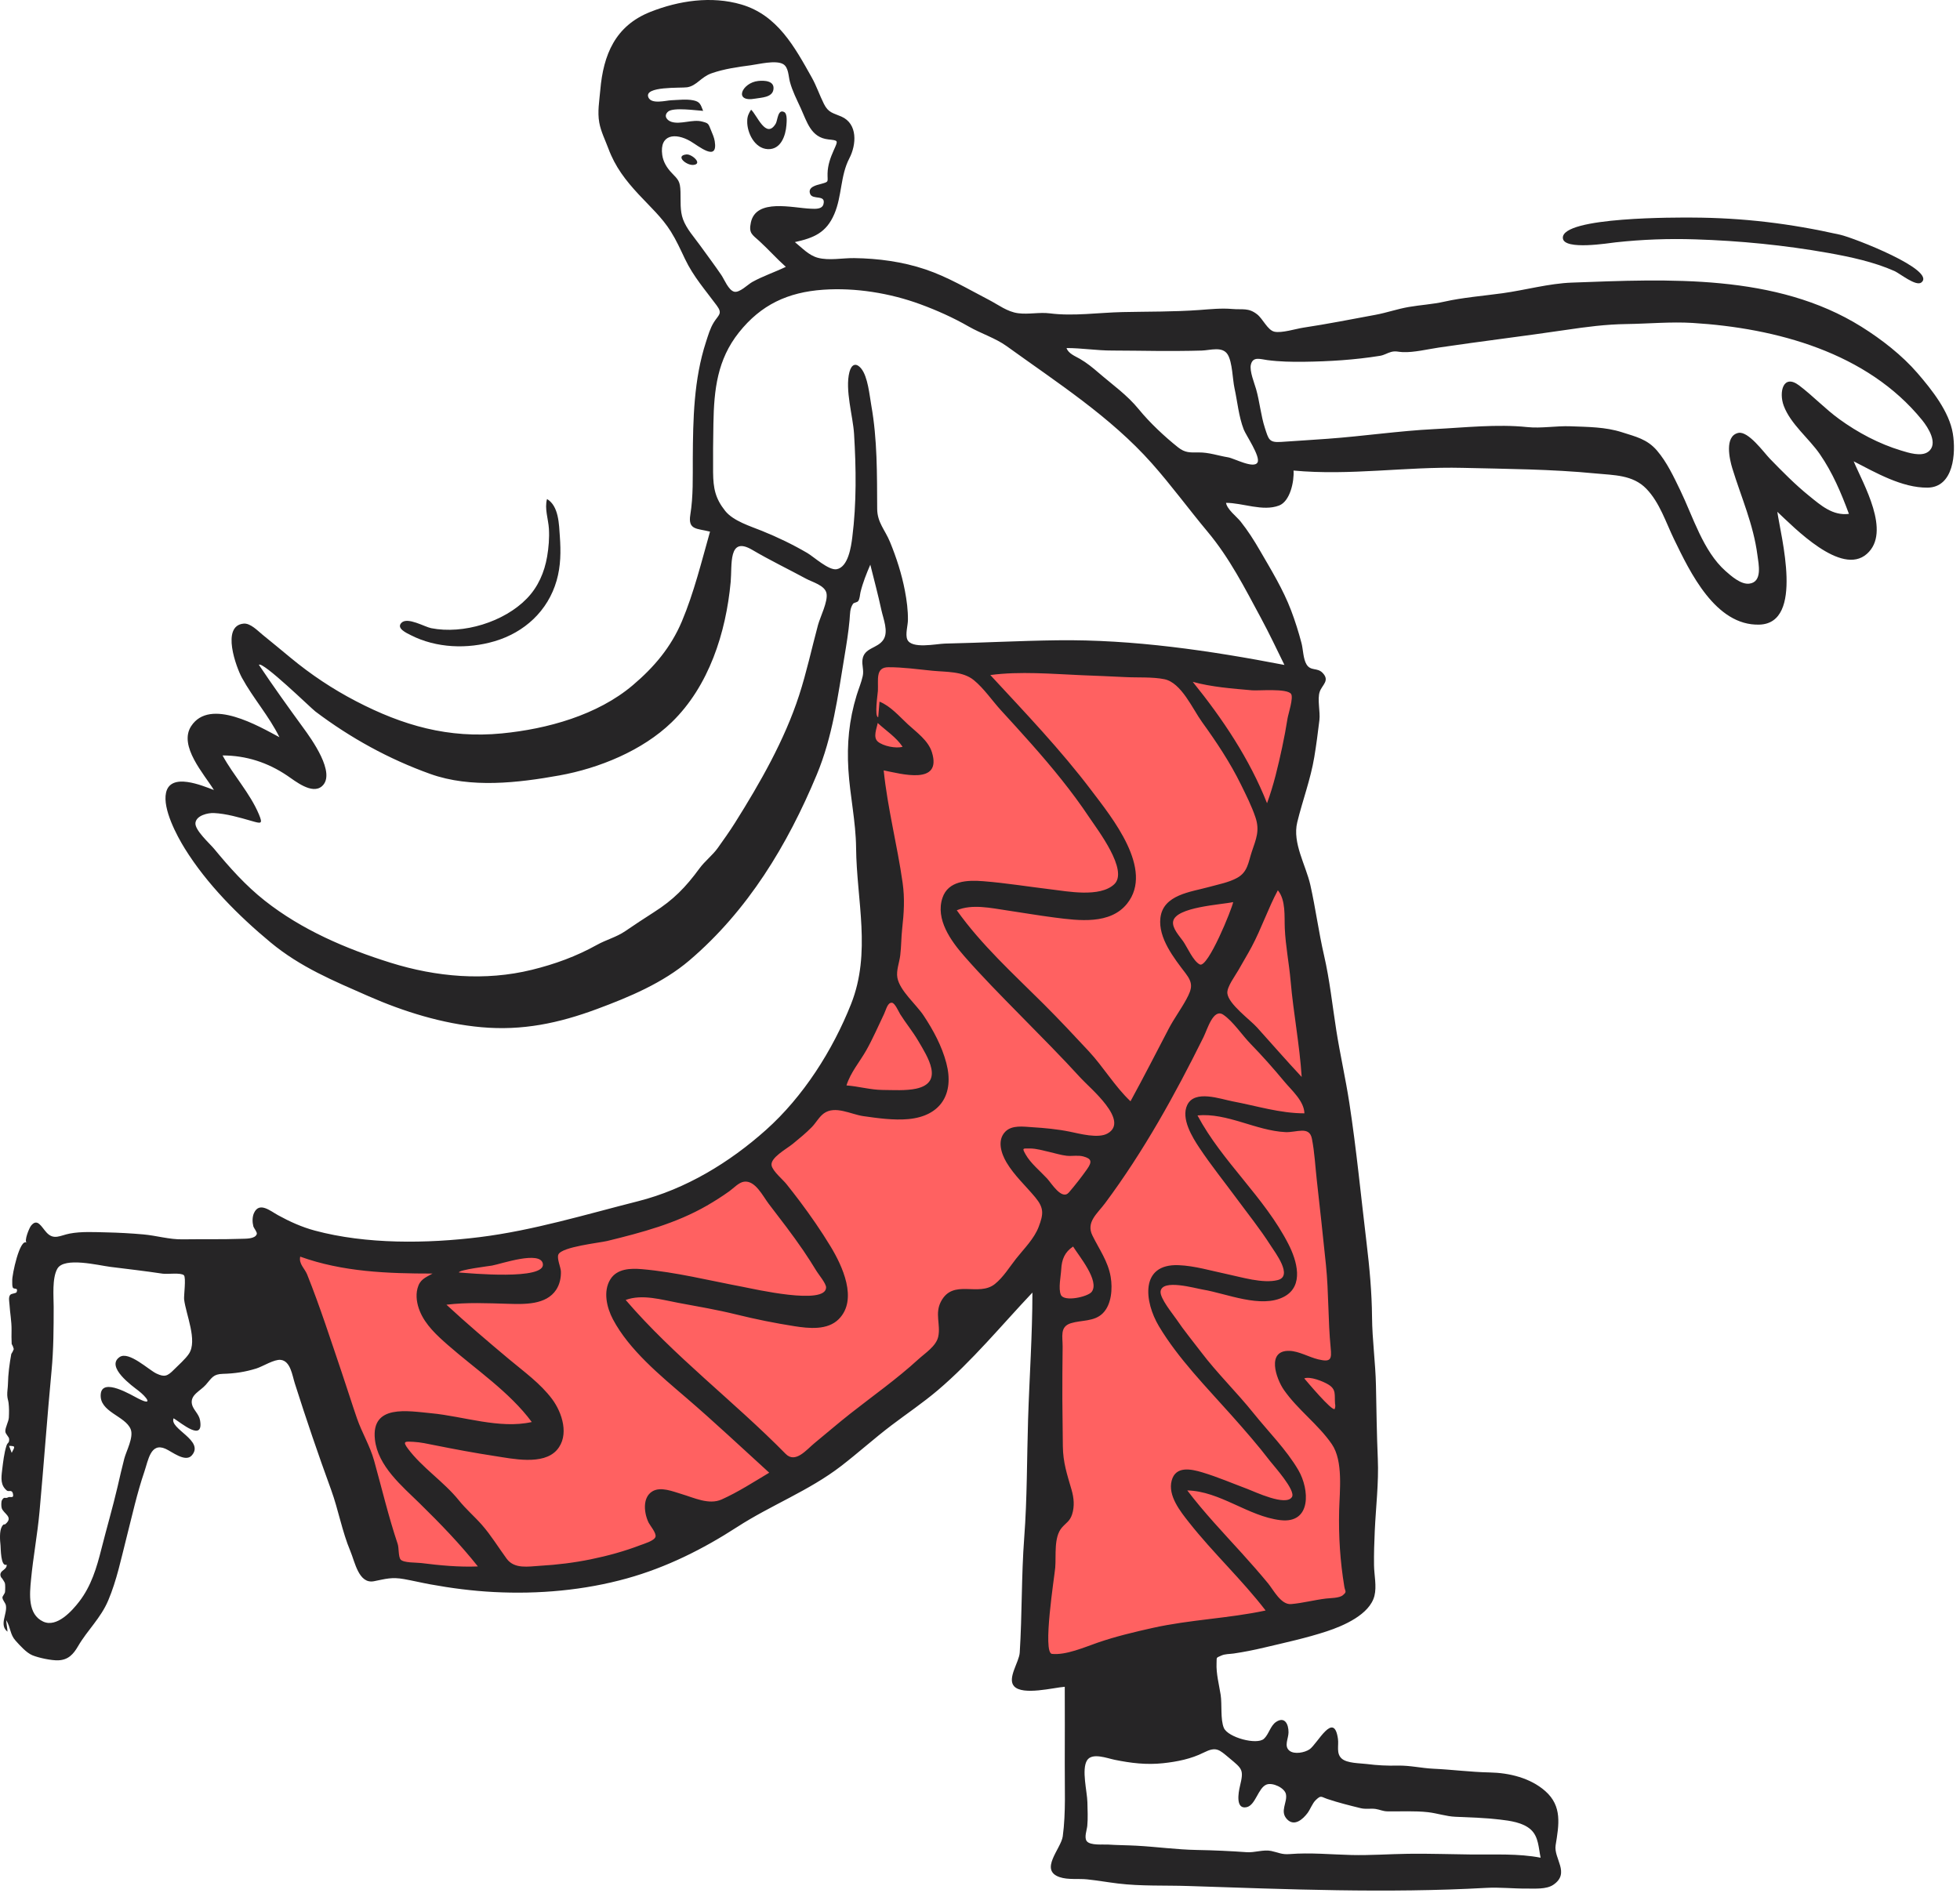 <svg width="295" height="285" viewBox="0 0 295 285" fill="none" xmlns="http://www.w3.org/2000/svg">
<path fill-rule="evenodd" clip-rule="evenodd" d="M202.752 240.443C188.71 243.512 174.667 246.581 160.624 249.65C158.647 250.082 156.67 250.514 154.694 250.946C155.282 232.826 155.87 214.706 156.458 196.586C156.543 193.969 156.628 191.352 156.713 188.735C153.459 191.583 150.044 194.313 146.93 197.313C142.945 201.152 139.113 205.126 135.011 208.851C127.954 215.259 120.541 221.474 112.37 226.421C103.491 231.797 93.249 235.255 82.939 236.45C79.142 236.89 75.704 236.782 71.942 236.39C68.668 236.049 65.395 235.708 62.121 235.367C60.803 235.23 59.484 235.092 58.165 234.955C57.846 234.922 56.81 234.997 56.556 234.782C56.094 234.393 55.853 232.627 55.672 232.065C54.914 229.73 54.161 227.393 53.413 225.054C51.38 218.698 49.376 212.333 47.44 205.946C45.783 200.479 44.039 194.988 42.802 189.407C42.657 188.752 42.339 187.896 42.393 187.219C42.471 186.231 42.002 186.439 43.305 186.425C46.368 186.391 49.607 187.135 52.672 187.353C55.829 187.577 58.993 187.71 62.158 187.742C78.917 187.913 98.207 186.096 111.784 175.245C116.336 171.607 120.908 167.402 124.436 162.724C129.41 156.129 132.121 147.348 132.781 139.21C133.524 130.066 131.982 120.635 129.736 111.783C129.281 109.992 129.384 109.322 129.774 107.447C130.099 105.891 130.422 104.335 130.747 102.779C130.837 102.347 130.934 100.532 131.291 100.265C131.916 99.8 134.93 100.311 135.662 100.32L144.743 100.434C150.591 100.507 156.439 100.58 162.287 100.653C165.324 100.691 168.358 101.166 171.376 101.48C177.846 102.152 184.315 102.825 190.785 103.497C192.081 103.632 193.378 103.767 194.675 103.901C193.844 111.264 193.013 118.627 192.182 125.99C191.562 131.481 193.723 136.924 194.875 142.291C197.469 154.382 199.996 166.65 200.958 178.998C201.864 190.624 201.854 202.375 202.149 214.029C202.372 222.833 202.575 231.638 202.752 240.443Z" fill="#FF6161"/>
<path fill-rule="evenodd" clip-rule="evenodd" d="M112.466 18.223C112.466 17.547 112.668 17.074 113.047 16.514C113.924 17.275 115.296 21.05 116.756 18.613C117.047 18.128 117.06 16.323 118.056 16.886C118.525 17.151 118.396 18.425 118.363 18.857C118.245 20.394 117.547 22.539 115.564 22.451C113.54 22.362 112.412 19.905 112.466 18.223Z" fill="#262526"/>
<path fill-rule="evenodd" clip-rule="evenodd" d="M113.689 14.845C110.323 15.466 111.666 12.438 114.132 12.187C115.046 12.094 116.622 12.143 116.406 13.492C116.214 14.686 114.579 14.681 113.689 14.845Z" fill="#262526"/>
<path fill-rule="evenodd" clip-rule="evenodd" d="M104.361 24.825C103.302 24.926 101.555 23.431 103.315 23.249C104.128 23.166 105.835 24.685 104.361 24.825Z" fill="#262526"/>
<path fill-rule="evenodd" clip-rule="evenodd" d="M289.173 42.531C288.362 43.152 285.932 41.155 285.137 40.802C282.043 39.428 278.487 38.668 275.163 38.075C268.581 36.903 261.835 36.242 255.153 36.032C251.077 35.903 247.218 36.046 243.187 36.48C242.183 36.588 235.393 37.721 235.227 35.86C234.935 32.592 252.897 32.747 254.607 32.752C262.384 32.779 269.407 33.642 276.961 35.336C279.004 35.795 291.57 40.696 289.173 42.531Z" fill="#262526"/>
<path fill-rule="evenodd" clip-rule="evenodd" d="M74.442 96.531C70.351 97.741 65.685 97.576 61.848 95.627C61.189 95.292 59.586 94.581 60.435 93.745C61.348 92.845 63.906 94.371 64.902 94.566C69.736 95.515 75.864 93.635 79.288 90.11C80.988 88.362 81.947 86.151 82.351 83.77C82.582 82.412 82.7 80.976 82.617 79.6C82.53 78.141 81.933 76.574 82.332 75.122C84.115 76.179 84.136 78.963 84.263 80.761C84.424 83.028 84.409 85.207 83.773 87.416C82.463 91.963 78.945 95.199 74.442 96.531Z" fill="#262526"/>
<path fill-rule="evenodd" clip-rule="evenodd" d="M1.364 217.656C1.494 218.003 1.617 218.328 1.76 218.71C2.311 217.697 2.311 217.697 1.364 217.656ZM6.505 244.114C8.551 245.059 10.83 242.519 11.919 241.105C13.735 238.747 14.542 236.03 15.258 233.191C16.05 230.05 16.964 226.945 17.7 223.79C18.027 222.383 18.34 220.972 18.708 219.574C19.013 218.418 20.148 216.358 19.67 215.157C18.862 213.127 14.895 212.568 15.165 209.845C15.414 207.343 19.779 210.015 20.828 210.546C23.222 211.759 21.977 210.228 20.82 209.341C19.944 208.669 15.866 205.758 18.001 204.29C19.386 203.337 22.399 206.239 23.547 206.773C24.752 207.335 25.191 207.187 26.168 206.198C26.864 205.494 27.897 204.604 28.435 203.797C29.762 201.801 27.984 197.889 27.71 195.603C27.65 195.094 28.033 192.305 27.677 191.975C27.21 191.541 25.209 191.846 24.473 191.736C21.836 191.339 19.234 191.041 16.593 190.711C14.848 190.493 9.659 189.179 8.632 190.988C7.816 192.423 8.078 195.177 8.077 196.712C8.076 199.941 8.066 203.102 7.76 206.341C7.093 213.417 6.592 220.488 5.949 227.564C5.636 230.998 4.99 234.393 4.666 237.827C4.465 239.955 4.147 243.024 6.505 244.114ZM46.23 191.862C48.167 196.706 49.77 201.697 51.445 206.635C52.22 208.918 52.935 211.223 53.721 213.502C54.474 215.685 55.686 217.651 56.307 219.883C57.48 224.099 58.467 228.286 59.856 232.43C60.056 233.027 59.939 234.348 60.298 234.77C60.739 235.288 62.692 235.211 63.384 235.298C66.213 235.654 69.071 235.928 71.925 235.809C69.254 232.441 66.258 229.35 63.187 226.338C60.498 223.701 56.866 220.707 56.428 216.688C55.846 211.349 61.417 212.422 64.883 212.746C69.718 213.197 75.199 215.157 80.038 214.071C76.684 209.535 71.6 206.153 67.39 202.461C65.748 201.021 64.02 199.438 63.181 197.367C62.754 196.311 62.542 195.093 62.832 193.972C63.184 192.611 63.965 192.363 65.098 191.72C58.38 191.72 51.587 191.48 45.187 189.173C44.933 190.246 45.87 190.962 46.23 191.862ZM76.263 234.651C77.437 236.246 79.55 235.812 81.29 235.711C83.844 235.563 86.391 235.253 88.898 234.741C91.429 234.224 93.968 233.532 96.383 232.605C96.89 232.41 98.471 231.964 98.657 231.353C98.826 230.8 97.851 229.665 97.638 229.243C96.961 227.894 96.625 225.49 98.155 224.528C99.418 223.733 101.283 224.529 102.557 224.905C104.444 225.461 106.695 226.584 108.611 225.73C111.056 224.639 113.477 223.072 115.776 221.699C111.623 217.926 107.545 214.078 103.287 210.422C99.386 207.072 94.688 203.216 92.25 198.602C91.332 196.864 90.737 194.401 91.863 192.591C92.873 190.967 94.908 190.911 96.624 191.059C101.722 191.501 106.744 192.767 111.759 193.712C113.447 194.03 124.307 196.549 124.336 193.809C124.342 193.217 123.218 191.871 122.93 191.401C122.278 190.335 121.611 189.281 120.906 188.249C119.263 185.843 117.478 183.541 115.707 181.23C114.813 180.064 113.672 177.635 111.961 177.894C111.181 178.012 110.4 178.88 109.77 179.329C108.686 180.104 107.561 180.82 106.407 181.486C101.742 184.177 96.59 185.544 91.399 186.813C90.222 187.1 84.6 187.68 84.048 188.84C83.772 189.42 84.407 190.79 84.424 191.417C84.448 192.362 84.24 193.342 83.722 194.142C82.215 196.463 78.922 196.341 76.497 196.273C73.416 196.185 70.261 196.033 67.194 196.409C70.245 199.233 73.411 201.927 76.596 204.596C78.84 206.477 81.342 208.259 83.105 210.627C84.615 212.653 85.739 216.103 83.81 218.286C81.746 220.623 77.094 219.588 74.476 219.19C71.424 218.725 68.399 218.157 65.373 217.551C64.348 217.346 63.289 217.109 62.242 217.054C60.989 216.988 60.529 216.917 61.397 218.08C63.554 220.969 66.799 223.046 69.07 225.867C70.139 227.196 71.386 228.254 72.511 229.529C73.912 231.118 75.011 232.949 76.263 234.651ZM118.247 218.863C119.722 220.363 121.386 218.231 122.581 217.254C124.372 215.789 126.121 214.272 127.939 212.839C131.383 210.126 134.968 207.608 138.206 204.64C139.227 203.704 140.904 202.656 141.214 201.223C141.609 199.394 140.659 197.759 141.63 195.92C143.47 192.437 147.274 195.286 149.755 193.282C151.029 192.252 151.927 190.757 152.931 189.482C154.127 187.965 155.653 186.493 156.341 184.665C157.057 182.764 157.151 181.854 155.819 180.247C154.383 178.516 152.641 176.935 151.488 174.987C150.695 173.645 150.047 171.672 151.294 170.374C152.302 169.324 154.046 169.607 155.35 169.687C157.248 169.805 159.137 169.982 161.003 170.359C162.477 170.657 165.294 171.436 166.709 170.626C170.049 168.717 164.045 163.8 162.715 162.342C159.744 159.082 156.628 155.958 153.538 152.811C150.681 149.902 147.796 146.99 145.113 143.917C143.117 141.629 140.776 138.401 141.847 135.171C142.715 132.554 145.637 132.471 147.963 132.653C151.368 132.92 154.757 133.477 158.148 133.882C160.675 134.184 165.539 135.133 167.695 133.124C169.924 131.048 165.166 124.88 163.936 123.033C161.337 119.128 158.342 115.504 155.239 111.994C153.733 110.289 152.197 108.61 150.66 106.932C149.326 105.474 148.103 103.638 146.57 102.386C144.894 101.018 142.39 101.178 140.336 100.972C138.175 100.755 135.877 100.435 133.705 100.443C131.727 100.45 132.216 102.355 132.132 104.006C132.112 104.402 131.579 107.911 132.18 107.967C132.245 107.185 132.311 106.404 132.377 105.622C134.066 106.316 135.319 107.808 136.629 109.021C137.936 110.231 139.711 111.463 140.262 113.242C141.819 118.266 135.607 116.484 133.004 115.974C133.59 121.679 135.049 127.225 135.853 132.892C136.19 135.267 136.053 137.416 135.79 139.778C135.64 141.124 135.658 142.482 135.494 143.828C135.364 144.895 134.867 146.115 135.065 147.187C135.428 149.151 137.907 151.212 139.008 152.873C140.469 155.076 141.759 157.465 142.434 160.037C143.655 164.681 141.576 168.02 136.717 168.467C134.526 168.669 132.101 168.33 129.93 168.02C128.064 167.754 125.681 166.371 123.979 167.622C123.282 168.134 122.802 169.042 122.191 169.668C121.305 170.575 120.309 171.385 119.33 172.189C118.408 172.948 115.885 174.296 116.134 175.458C116.321 176.335 117.842 177.586 118.357 178.235C119.033 179.085 119.703 179.939 120.355 180.808C122.011 183.014 123.59 185.292 125.019 187.653C126.748 190.509 129.175 195.611 126.251 198.571C124.557 200.285 121.745 199.983 119.585 199.646C116.641 199.186 113.717 198.594 110.825 197.881C107.93 197.167 105.011 196.67 102.082 196.126C99.58 195.662 96.67 194.776 94.168 195.693C101.477 204.203 110.409 210.89 118.247 218.863ZM160.886 179.504C161.826 178.405 162.788 177.184 163.62 175.997C164.386 174.902 164.324 174.425 163.032 174.084C162.228 173.872 161.335 174.079 160.515 173.984C159.661 173.884 158.809 173.609 157.972 173.421C157.033 173.21 155.979 172.888 155.01 172.89C153.918 172.893 153.81 172.794 154.359 173.776C155.112 175.122 156.569 176.299 157.607 177.421C158.26 178.127 159.823 180.747 160.886 179.504ZM159.678 194.934C160.172 196.021 163.735 195.224 164.308 194.476C165.561 192.839 162.356 189.03 161.513 187.651C160.242 188.494 159.802 189.608 159.726 191.079C159.674 192.097 159.256 194.008 159.678 194.934ZM158.336 248.977C160.465 249.188 163.254 247.96 165.204 247.285C167.904 246.352 170.712 245.686 173.497 245.064C179.093 243.815 184.877 243.641 190.488 242.443C186.922 237.803 182.61 233.805 178.987 229.215C177.672 227.55 175.74 225.164 176.35 222.881C176.948 220.643 179.26 221.137 180.977 221.653C183.28 222.346 185.506 223.309 187.758 224.148C188.822 224.545 193.578 226.829 194.458 225.348C195.051 224.348 191.675 220.625 191.183 219.981C189.344 217.576 187.348 215.298 185.337 213.037C181.584 208.819 177.325 204.503 174.422 199.635C172.247 195.986 171.518 190.227 177.393 190.457C179.819 190.553 182.29 191.305 184.657 191.799C186.843 192.256 190.074 193.266 192.305 192.702C194.654 192.108 191.953 188.602 191.213 187.445C189.651 185 187.816 182.717 186.095 180.382C184.243 177.871 182.269 175.414 180.538 172.819C179.461 171.204 177.714 168.386 178.693 166.344C179.816 164.001 183.674 165.45 185.563 165.805C189.141 166.479 192.651 167.6 196.327 167.6C196.29 165.755 194.4 164.133 193.312 162.824C191.68 160.859 189.999 158.956 188.214 157.127C186.959 155.841 185.586 153.746 184.118 152.755C182.615 151.741 181.727 154.946 181.136 156.137C176.83 164.826 172.124 173.344 166.318 181.139C165.149 182.708 163.434 183.975 164.414 185.978C165.435 188.062 166.78 189.885 167.172 192.237C167.462 193.973 167.31 196.388 165.973 197.708C164.677 198.987 162.773 198.697 161.172 199.197C159.472 199.728 159.952 201.235 159.937 202.744C159.911 205.383 159.878 208.02 159.894 210.659C159.909 213.004 159.941 215.349 159.969 217.694C159.998 220.173 160.602 221.931 161.279 224.266C161.632 225.482 161.753 226.739 161.363 227.961C161.028 229.011 160.478 229.212 159.832 229.955C158.575 231.401 158.977 234.15 158.823 235.989C158.712 237.307 156.871 248.833 158.336 248.977ZM163.574 277.173C164.11 277.845 166.031 277.63 166.781 277.679C168.205 277.773 169.631 277.773 171.055 277.85C174.094 278.015 177.094 278.438 180.142 278.492C182.647 278.536 185.242 278.657 187.65 278.828C188.836 278.913 190.17 278.399 191.324 278.64C192.461 278.878 192.895 279.21 194.127 279.111C197.194 278.866 200.331 279.175 203.403 279.25C206.246 279.32 209.112 279.105 211.959 279.067C215.161 279.025 218.371 279.142 221.573 279.175C224.999 279.21 228.497 279.006 231.88 279.657C231.567 278.218 231.588 276.522 230.425 275.445C229.234 274.343 227.26 274.092 225.727 273.912C223.495 273.65 221.282 273.59 219.055 273.495C217.664 273.436 216.324 272.965 214.941 272.807C212.958 272.581 210.822 272.712 208.823 272.68C208.138 272.669 207.682 272.415 207.053 272.319C206.315 272.206 205.593 272.395 204.788 272.199C203.118 271.791 201.416 271.364 199.796 270.82C198.807 270.487 198.848 270.206 198.037 270.977C197.529 271.46 197.217 272.375 196.788 272.944C196.08 273.883 194.813 275.007 193.721 273.876C192.564 272.678 193.804 271.335 193.547 270.092C193.348 269.132 191.525 268.289 190.614 268.651C189.354 269.152 188.981 271.755 187.631 272.05C185.934 272.42 186.392 269.852 186.623 268.896C187.224 266.394 187.009 266.312 185.011 264.646C183.488 263.376 183.063 262.88 181.173 263.83C179.269 264.786 177.189 265.202 175.066 265.431C172.56 265.701 170.221 265.419 167.768 264.917C166.613 264.681 164.363 263.795 163.608 265.007C162.758 266.374 163.633 269.721 163.664 271.302C163.687 272.481 163.758 273.694 163.646 274.87C163.588 275.477 163.142 276.629 163.574 277.173ZM194.328 241.477C196.09 241.324 197.817 240.857 199.574 240.644C200.215 240.567 201.59 240.59 202.119 240.137C202.767 239.582 202.463 239.637 202.331 238.831C201.703 234.998 201.462 231.286 201.555 227.392C201.625 224.477 202.193 219.942 200.457 217.407C198.41 214.42 195.3 212.21 193.224 209.213C192.102 207.592 190.535 203.242 194.089 203.358C195.504 203.404 197.014 204.301 198.387 204.633C200.33 205.103 200.449 204.631 200.277 202.87C199.873 198.737 199.993 194.586 199.572 190.451C199.138 186.201 198.673 181.947 198.196 177.701C197.964 175.637 197.858 173.452 197.457 171.42C197.068 169.444 195.149 170.507 193.47 170.427C189.024 170.213 184.702 167.487 180.234 167.914C183.959 174.904 190.312 180.213 193.927 187.296C195.176 189.743 196.339 193.572 193.259 195.207C189.826 197.028 184.586 194.72 181.054 194.134C179.818 193.929 174.908 192.494 174.68 194.406C174.557 195.436 176.556 197.844 177.055 198.588C178.193 200.283 179.504 201.856 180.736 203.484C183.195 206.733 186.121 209.562 188.672 212.743C190.896 215.518 193.626 218.236 195.42 221.314C197.103 224.203 197.427 229.409 192.695 228.84C187.85 228.257 183.636 224.478 178.698 224.367C181.222 227.693 184.103 230.722 186.904 233.811C188.252 235.297 189.575 236.803 190.853 238.351C191.671 239.341 192.794 241.61 194.328 241.477ZM200.939 211.328C200.832 209.945 201.167 209.172 199.911 208.414C199.101 207.925 197.189 207.166 196.302 207.502C196.637 207.891 200.472 212.476 200.881 212.107C200.983 211.858 201.003 211.598 200.939 211.328ZM194.254 147.697C194.024 145.036 193.488 142.404 193.373 139.734C193.295 137.928 193.552 135.525 192.329 134.019C190.85 136.788 189.855 139.783 188.376 142.554C187.744 143.739 187.038 144.884 186.384 146.057C185.937 146.859 184.626 148.58 184.729 149.536C184.905 151.168 188.149 153.507 189.2 154.673C191.438 157.156 193.63 159.683 195.917 162.123C195.608 157.288 194.672 152.521 194.254 147.697ZM194.318 104.459C193.7 103.591 189.391 104.001 188.461 103.919C185.534 103.66 182.353 103.429 179.52 102.643C184.018 108.208 188.06 114.234 190.702 120.916C191.705 118.186 192.364 115.344 192.977 112.504C193.288 111.06 193.556 109.61 193.788 108.151C193.893 107.491 194.718 105.021 194.318 104.459ZM180.584 145.188C181.789 145.789 185.442 136.795 185.604 135.798C183.871 136.194 176.974 136.517 176.569 138.703C176.379 139.725 177.558 140.957 178.074 141.696C178.704 142.6 179.587 144.691 180.584 145.188ZM169.638 136.033C167.087 139.23 162.325 138.584 158.764 138.13C156.352 137.821 153.963 137.407 151.558 137.052C149.185 136.702 146.307 136.055 144.005 137.032C147.737 142.279 152.542 146.618 157.078 151.143C159.403 153.463 161.649 155.86 163.885 158.266C166.078 160.627 167.826 163.598 170.152 165.785C172.126 162.178 173.995 158.518 175.898 154.874C176.697 153.343 177.726 151.966 178.547 150.453C179.451 148.786 179.589 148.019 178.436 146.509C176.719 144.26 174.305 141.214 174.651 138.194C175.053 134.668 179.242 134.281 181.985 133.52C183.363 133.138 184.945 132.848 186.205 132.152C187.806 131.268 187.878 129.807 188.408 128.222C189.049 126.304 189.636 125.058 188.96 123.04C188.397 121.362 187.554 119.695 186.775 118.108C185.138 114.773 183.092 111.703 180.922 108.696C179.495 106.72 177.813 102.777 175.262 102.249C173.452 101.875 171.168 102.029 169.311 101.926C167.146 101.806 164.979 101.739 162.813 101.645C158.325 101.451 153.518 101.027 149.052 101.619C154.312 107.307 159.629 112.853 164.308 119.047C167.322 123.037 173.75 130.879 169.638 136.033ZM189.768 93.003C187.329 88.478 185.064 84.004 181.761 80.053C178.904 76.636 176.313 73.071 173.348 69.734C167.129 62.733 159.057 57.56 151.531 52.121C149.828 50.89 147.65 50.219 145.782 49.145C143.47 47.818 140.993 46.709 138.491 45.791C133.952 44.127 128.741 43.277 123.907 43.615C118.566 43.988 114.536 45.876 111.219 50.043C107.968 54.127 107.464 58.636 107.376 63.769C107.335 66.209 107.304 68.662 107.328 71.102C107.351 73.517 107.665 75.043 109.143 76.903C110.361 78.434 112.925 79.207 114.675 79.914C117.055 80.877 119.283 81.95 121.504 83.245C122.464 83.805 124.746 85.913 125.931 85.689C127.677 85.359 128.105 82.26 128.278 80.885C128.929 75.74 128.859 70.479 128.544 65.309C128.383 62.661 127.152 58.684 127.849 56.005C128.139 54.892 128.8 54.497 129.617 55.48C130.627 56.696 130.876 59.549 131.137 61.015C132.057 66.178 131.996 71.369 132.025 76.59C132.038 78.665 133.196 79.74 133.955 81.589C134.925 83.952 135.72 86.419 136.198 88.93C136.476 90.388 136.673 91.873 136.652 93.36C136.64 94.176 136.238 95.475 136.551 96.251C137.16 97.756 140.939 96.914 142.205 96.886C147.851 96.761 153.48 96.46 159.134 96.387C170.581 96.24 182.11 97.941 193.32 100.1C192.159 97.723 191.024 95.332 189.768 93.003ZM184.849 68.847C185.746 68.994 188.759 70.641 189.279 69.597C189.724 68.705 187.525 65.508 187.196 64.657C186.433 62.68 186.249 60.473 185.799 58.409C185.516 57.108 185.489 54.538 184.786 53.38C184 52.084 182.167 52.735 180.865 52.773C178.645 52.84 176.404 52.838 174.183 52.831C171.924 52.823 169.667 52.764 167.408 52.77C165.099 52.777 162.819 52.394 160.527 52.394C160.784 53.224 161.859 53.629 162.534 54.02C163.573 54.622 164.448 55.337 165.359 56.123C167.494 57.963 169.623 59.435 171.414 61.63C173.032 63.615 175.292 65.738 177.3 67.334C178.375 68.188 179.111 68.12 180.414 68.108C181.973 68.095 183.328 68.599 184.849 68.847ZM190.379 64.425C190.94 66.143 190.993 66.648 192.812 66.526C195.149 66.369 197.493 66.222 199.834 66.052C205.176 65.666 210.523 64.867 215.866 64.598C220.421 64.368 225.34 63.818 229.866 64.293C231.979 64.514 234.231 64.088 236.385 64.172C238.986 64.275 241.611 64.264 244.1 65.064C246.174 65.733 247.906 66.094 249.388 67.821C250.881 69.561 251.901 71.754 252.893 73.801C254.817 77.77 256.324 82.953 259.709 85.959C260.564 86.718 262.024 88.007 263.268 87.864C265.314 87.629 264.687 84.918 264.507 83.543C263.901 78.908 262.082 74.903 260.724 70.477C260.319 69.154 259.515 65.659 261.616 65.172C263.129 64.822 265.505 68.15 266.374 69.043C268.288 71.012 270.161 72.922 272.3 74.655C274.067 76.085 275.842 77.666 278.283 77.359C277.115 74.208 275.826 71.156 273.912 68.376C272.27 65.989 269.501 63.841 268.475 61.095C267.702 59.028 268.386 56.207 270.791 58.026C272.879 59.606 274.687 61.538 276.822 63.09C279.623 65.125 282.803 66.812 286.123 67.818C287.222 68.151 289.171 68.796 290.224 68.001C291.795 66.817 290.193 64.345 289.312 63.256C281.044 53.045 267.296 49.384 254.751 48.614C251.481 48.413 248.08 48.736 244.797 48.782C241.682 48.825 238.791 49.207 235.713 49.662C229.323 50.608 222.919 51.377 216.556 52.321C214.852 52.574 212.832 53.075 211.136 53.009C210.437 52.982 210.074 52.795 209.378 52.981C208.783 53.141 208.355 53.459 207.693 53.566C203.922 54.175 200.085 54.412 196.264 54.461C194.426 54.484 192.57 54.449 190.746 54.208C189.672 54.066 188.572 53.62 188.269 54.896C188.041 55.858 188.802 57.681 189.064 58.608C189.598 60.503 189.781 62.59 190.379 64.425ZM122.029 31.418C122.672 31.442 123.731 31.539 123.939 30.736C124.333 29.222 122.311 30.146 121.936 29.193C121.518 28.133 122.942 27.858 123.57 27.687C124.851 27.337 124.521 27.412 124.556 26.082C124.588 24.856 124.984 23.739 125.482 22.628C126.173 21.084 126.209 21.162 124.658 20.985C122.048 20.687 121.478 18.381 120.513 16.272C119.917 14.97 119.257 13.7 118.887 12.31C118.661 11.466 118.693 10.125 117.869 9.65C116.755 9.008 114.164 9.672 112.991 9.826C111.031 10.084 108.97 10.376 107.095 11.034C105.487 11.598 104.875 12.907 103.426 13.139C102.489 13.288 96.851 12.935 97.591 14.663C98.053 15.739 100.23 15.124 101.032 15.092C102.057 15.051 103.306 14.899 104.322 15.099C105.337 15.3 105.432 15.68 105.829 16.691C104.877 16.643 101.319 16.111 100.541 16.811C99.852 17.432 100.361 18.113 101.055 18.341C102.409 18.786 104.238 17.922 105.659 18.294C106.67 18.558 106.6 18.594 107.016 19.61C107.233 20.14 107.481 20.681 107.573 21.251C108.095 24.47 105.144 21.971 103.917 21.259C101.672 19.955 99.239 20.198 99.675 23.331C99.819 24.368 100.378 25.275 101.095 26.023C102.107 27.076 102.369 27.275 102.421 28.867C102.465 30.237 102.319 31.703 102.803 33.018C103.338 34.467 104.476 35.701 105.365 36.938C106.433 38.423 107.538 39.891 108.568 41.403C109.012 42.054 109.646 43.694 110.501 43.911C111.306 44.115 112.555 42.822 113.222 42.453C114.838 41.556 116.613 40.972 118.275 40.17C116.883 38.932 115.643 37.527 114.28 36.283C113.215 35.312 112.664 35.127 113.015 33.487C113.803 29.808 119.337 31.317 122.029 31.418ZM101.094 108.733C96.694 112.995 90.151 115.659 84.199 116.732C77.964 117.855 70.854 118.688 64.78 116.515C58.553 114.287 52.73 111.083 47.457 107.097C46.809 106.607 39.547 99.514 38.962 100.074C41.12 103.305 43.383 106.457 45.67 109.596C46.794 111.139 50.679 116.447 48.445 118.368C46.965 119.64 44.448 117.59 43.234 116.768C40.309 114.79 37.051 113.724 33.497 113.724C35.139 116.74 37.636 119.41 38.971 122.596C39.602 124.101 39.281 123.992 37.855 123.583C36.071 123.071 34.048 122.479 32.187 122.395C31.321 122.356 29.563 122.737 29.417 123.868C29.276 124.949 31.573 126.99 32.214 127.765C34.562 130.606 36.956 133.301 39.859 135.591C45.433 139.987 52.05 142.822 58.784 144.927C65.663 147.078 73.016 147.725 80.05 145.994C83.534 145.137 86.731 143.973 89.852 142.236C91.265 141.451 92.751 141.094 94.11 140.17C95.522 139.211 96.953 138.253 98.394 137.34C101.362 135.458 103.201 133.566 105.272 130.739C106.105 129.602 107.248 128.759 108.042 127.64C108.917 126.406 109.816 125.15 110.632 123.852C114.393 117.865 118.078 111.43 120.27 104.681C121.401 101.201 122.168 97.622 123.117 94.091C123.443 92.877 124.648 90.54 124.396 89.306C124.154 88.116 122.271 87.633 121.338 87.128C118.617 85.655 115.886 84.347 113.23 82.781C109.561 80.617 110.211 85.055 109.973 87.617C109.267 95.234 106.708 103.295 101.094 108.733ZM132.126 111.645C132.9 112.308 134.859 112.72 135.849 112.417C134.873 110.962 133.368 110.008 132.103 108.838C131.965 109.642 131.353 110.982 132.126 111.645ZM127.402 163.4C129.184 163.53 131.043 164.065 132.81 164.079C134.385 164.092 136.379 164.22 137.91 163.882C142.135 162.947 139.637 159.124 138.167 156.629C137.354 155.25 136.326 154.015 135.478 152.659C135.274 152.333 134.706 150.999 134.252 150.954C133.585 150.888 133.378 151.982 133.056 152.652C132.186 154.465 131.381 156.339 130.394 158.093C129.4 159.857 128.013 161.439 127.402 163.4ZM81.706 190.242C81.341 188.213 75.406 190.274 74.063 190.516C73.678 190.585 69.028 191.152 69.07 191.556C70.609 191.67 82.16 192.767 81.706 190.242ZM0.999 235.542C0.09 235.937 0.122 233.043 0.08 232.659C-0.005 231.885 -0.111 230.492 0.282 229.813C0.571 229.314 0.655 229.568 0.81 229.436C2.08 228.36 0.547 227.899 0.261 227.041C0.173 226.777 0.165 226.05 0.296 225.83C0.671 225.199 0.775 225.671 1.22 225.407C1.519 225.229 2.125 225.667 1.95 224.859C1.805 224.192 1.295 224.601 1.04 224.392C0.068 223.598 0.167 222.556 0.323 221.288C0.47 220.082 0.613 218.792 0.968 217.651C1.15 217.065 1.398 217.329 1.378 216.637C1.368 216.276 0.819 215.92 0.801 215.466C0.779 214.902 1.302 213.996 1.332 213.401C1.37 212.621 1.378 211.942 1.291 211.204C1.237 210.752 1.117 210.587 1.092 210.037C1.069 209.518 1.183 208.911 1.194 208.37C1.224 206.836 1.429 205.294 1.699 203.827C1.857 203.597 1.981 203.35 2.073 203.085C2.01 202.81 1.904 202.552 1.757 202.311C1.716 201.61 1.73 200.925 1.738 200.213C1.754 198.893 1.502 197.64 1.425 196.339C1.402 195.953 1.25 195.308 1.519 194.951C1.723 194.679 2.439 194.746 2.518 194.484C2.744 193.735 2.067 194.182 1.92 193.803C1.803 193.499 1.862 193.099 1.843 192.793C1.789 191.966 2.979 186.346 4.01 187.077C3.599 186.786 4.405 184.851 4.666 184.523C5.638 183.306 6.219 184.685 7.007 185.541C8.11 186.74 9.07 185.969 10.503 185.698C12.277 185.364 14.226 185.482 16.024 185.521C17.867 185.561 19.737 185.664 21.573 185.827C23.55 186.002 25.465 186.599 27.461 186.569C30.42 186.525 33.418 186.594 36.375 186.488C36.967 186.466 38.399 186.528 38.647 185.776C38.74 185.493 38.206 184.899 38.126 184.588C37.971 183.989 37.96 183.203 38.224 182.617C39.021 180.849 40.68 182.292 41.848 182.935C43.609 183.903 45.434 184.727 47.378 185.25C55.134 187.336 64.284 187.22 72.203 186.235C80.245 185.235 88.195 182.813 96.036 180.83C103.195 179.019 109.803 175.003 115.298 170.09C120.9 165.081 125.321 158.135 128.088 151.161C131.171 143.393 128.928 135.571 128.85 127.625C128.811 123.662 127.929 119.795 127.688 115.845C127.454 112.014 127.782 108.419 128.931 104.669C129.224 103.713 129.635 102.754 129.849 101.777C130.047 100.871 129.697 100.145 129.813 99.292C130.062 97.465 132.082 97.65 132.965 96.292C133.764 95.062 132.94 93.148 132.657 91.83C132.165 89.54 131.553 87.278 130.99 85.005C130.409 86.358 129.866 87.708 129.515 89.142C129.424 89.51 129.416 90.159 129.165 90.485C128.983 90.721 128.524 90.691 128.381 90.908C127.896 91.642 127.951 92.379 127.868 93.323C127.704 95.154 127.408 96.966 127.107 98.778C126.095 104.867 125.324 110.867 122.932 116.615C118.524 127.206 112.57 137.062 103.764 144.575C99.774 147.979 94.699 150.096 89.869 151.89C84.108 154.03 78.628 155.19 72.443 154.634C66.606 154.11 60.773 152.298 55.426 149.948C50.161 147.633 45.217 145.595 40.72 141.866C35.916 137.88 31.118 133.07 27.813 127.737C26.608 125.791 24.462 121.778 24.988 119.342C25.663 116.218 30.461 118.278 32.194 118.925C30.736 116.539 26.833 112.288 28.773 109.311C31.606 104.967 39.02 109.367 42.056 110.977C40.492 107.794 38.1 105.12 36.405 102.014C35.566 100.476 33.245 94.218 36.655 93.879C37.687 93.777 38.783 94.956 39.513 95.547C40.929 96.694 42.333 97.855 43.737 99.017C46.806 101.556 50.046 103.716 53.58 105.555C60.654 109.235 67.497 111.189 75.531 110.407C82.376 109.74 89.925 107.66 95.248 103.146C98.445 100.437 100.986 97.439 102.628 93.544C104.441 89.243 105.597 84.519 106.866 80.032C104.9 79.526 103.522 79.82 103.901 77.481C104.356 74.677 104.256 71.839 104.272 68.993C104.307 63.094 104.416 57.129 106.261 51.468C106.59 50.46 106.879 49.422 107.445 48.515C108.143 47.396 108.791 47.23 107.892 46.01C106.163 43.662 104.367 41.655 103.084 38.956C102.417 37.553 101.798 36.178 100.976 34.866C99.627 32.715 97.864 31.137 96.134 29.274C94.148 27.135 92.592 25.118 91.571 22.371C91.094 21.089 90.444 19.813 90.197 18.458C89.903 16.843 90.208 15.191 90.348 13.575C90.809 8.215 92.609 3.889 97.879 1.794C102.162 0.092 107.086 -0.641 111.576 0.675C117.008 2.268 119.583 7.035 122.17 11.648C122.9 12.949 123.349 14.325 124.011 15.645C124.689 16.999 125.393 17.001 126.642 17.55C129.119 18.638 128.909 21.776 127.834 23.839C126.467 26.461 126.744 29.498 125.567 32.234C124.361 35.037 122.489 35.818 119.635 36.446C120.723 37.31 121.715 38.44 123.102 38.809C124.786 39.258 126.825 38.83 128.568 38.855C132.186 38.906 135.844 39.396 139.282 40.552C142.658 41.688 145.685 43.505 148.824 45.132C150.258 45.875 151.596 46.936 153.236 47.152C154.826 47.361 156.429 46.969 158.029 47.175C161.536 47.626 165.382 47.057 168.959 46.979C172.812 46.895 176.679 46.949 180.524 46.667C182.185 46.545 183.826 46.37 185.492 46.516C187.007 46.647 187.91 46.29 189.22 47.327C190.09 48.016 190.784 49.702 191.81 49.932C192.904 50.177 195.058 49.492 196.139 49.329C199.77 48.781 203.43 48.057 207.038 47.389C208.729 47.076 210.323 46.506 212.029 46.212C213.789 45.908 215.617 45.809 217.356 45.417C220.17 44.784 223.208 44.548 226.142 44.144C229.578 43.67 233.112 42.671 236.575 42.544C251.071 42.015 267.319 41.155 280.173 49.192C283.191 51.08 286.292 53.489 288.617 56.189C290.753 58.669 293.375 61.95 293.92 65.255C294.407 68.205 294.052 73.373 290.107 73.409C286.261 73.444 282.309 71.147 278.999 69.447C280.413 72.836 284.709 80.094 280.98 83.385C277.132 86.781 270.046 79.412 267.505 77.046C268.007 80.667 271.593 93.826 264.807 94.03C258.183 94.229 254.34 86.064 251.98 81.216C250.734 78.657 249.804 75.65 247.782 73.567C245.748 71.473 242.928 71.543 240.176 71.275C233.485 70.624 226.831 70.591 220.102 70.43C211.584 70.226 203.22 71.629 194.692 70.837C194.799 72.481 194.175 75.474 192.508 76.104C190.054 77.032 187.043 75.698 184.53 75.698C184.699 76.704 186.131 77.763 186.734 78.522C187.815 79.882 188.745 81.341 189.614 82.844C191.313 85.778 193.12 88.718 194.326 91.898C194.933 93.499 195.451 95.149 195.888 96.803C196.139 97.754 196.134 99.176 196.644 100.017C197.276 101.062 198.248 100.458 199.049 101.278C200.204 102.46 198.999 103.082 198.635 104.124C198.24 105.251 198.736 107.16 198.585 108.4C198.36 110.26 198.121 112.134 197.812 113.982C197.248 117.361 196.051 120.486 195.249 123.784C194.489 126.913 196.547 130.221 197.226 133.248C198.014 136.761 198.472 140.315 199.282 143.822C200.137 147.523 200.533 151.336 201.123 155.086C201.699 158.75 202.528 162.369 203.09 166.035C204.162 173.022 204.843 180.137 205.688 187.152C206.131 190.829 206.472 194.554 206.505 198.26C206.535 201.73 207.025 205.119 207.096 208.582C207.172 212.253 207.215 215.927 207.374 219.596C207.531 223.224 207.081 226.837 206.916 230.46C206.838 232.187 206.78 233.917 206.805 235.645C206.826 237.104 207.227 238.812 206.865 240.24C206.15 243.063 202.177 244.759 199.683 245.58C196.634 246.585 193.416 247.279 190.294 248.02C188.774 248.382 187.234 248.69 185.688 248.917C185.087 249.005 184.39 248.969 183.828 249.225C182.983 249.61 183.149 249.416 183.104 250.378C183.032 251.932 183.487 253.635 183.724 255.158C183.942 256.561 183.664 258.867 184.206 260.124C184.823 261.554 189.171 262.726 190.235 261.755C190.985 261.071 191.2 259.778 192.084 259.202C193.357 258.372 193.942 259.535 193.936 260.784C193.931 261.726 193.219 262.861 194.075 263.549C194.817 264.145 196.381 263.833 197.098 263.342C198.292 262.524 200.77 257.461 201.376 261.768C201.519 262.782 201.082 263.964 201.942 264.734C202.748 265.456 204.692 265.423 205.708 265.552C207.331 265.758 208.752 265.826 210.39 265.791C212.219 265.752 213.946 266.181 215.744 266.262C218.545 266.388 221.356 266.767 224.221 266.822C227.145 266.879 230.332 267.643 232.58 269.627C235.163 271.905 234.631 274.721 234.139 277.772C233.813 279.79 236.388 281.97 233.789 283.734C232.747 284.442 231.016 284.293 229.817 284.303C227.769 284.322 225.744 284.083 223.693 284.198C208.758 285.029 193.765 284.409 178.833 283.917C175.345 283.802 171.722 283.962 168.263 283.54C166.722 283.353 165.193 283.084 163.648 282.919C162.327 282.778 160.75 283.011 159.488 282.582C156.364 281.519 159.707 278.286 159.956 276.44C160.44 272.855 160.235 269.057 160.258 265.446C160.283 261.606 160.258 257.766 160.258 253.927C158.597 254.042 153.936 255.273 152.633 253.847C151.557 252.668 153.389 250.206 153.479 248.791C153.845 243.021 153.721 237.245 154.156 231.471C154.606 225.515 154.55 219.613 154.737 213.657C154.937 207.294 155.388 200.955 155.388 194.583C150.74 199.504 146.301 204.907 141.133 209.294C138.919 211.172 136.508 212.798 134.196 214.55C131.591 216.524 129.166 218.719 126.576 220.712C121.759 224.419 116.029 226.586 110.94 229.881C105.794 233.213 100.304 235.957 94.381 237.606C87.906 239.409 81.039 240.008 74.339 239.663C71.124 239.497 67.926 239.084 64.76 238.506C63.44 238.265 62.134 237.951 60.813 237.715C58.946 237.38 58.036 237.692 56.287 238.035C53.99 238.484 53.418 235.128 52.737 233.515C51.481 230.539 50.937 227.287 49.826 224.244C47.882 218.921 46.091 213.659 44.371 208.246C43.981 207.018 43.721 204.888 42.257 204.715C41.268 204.599 39.566 205.701 38.597 206.006C36.911 206.535 35.315 206.773 33.56 206.816C32.08 206.853 31.904 207.407 30.979 208.46C30.131 209.424 28.601 209.978 28.889 211.379C29.059 212.208 29.94 212.849 30.105 213.786C30.696 217.149 27.319 214.241 26.133 213.507C25.414 215.092 30.845 216.852 28.866 219.097C27.897 220.196 25.876 218.526 24.912 218.099C22.663 217.104 22.321 219.811 21.722 221.566C20.623 224.787 19.887 228.167 19.045 231.462C18.234 234.638 17.574 237.883 16.294 240.914C15.153 243.616 13.166 245.38 11.747 247.82C11.049 249.02 10.277 249.885 8.768 249.942C7.747 249.981 5.858 249.579 4.893 249.19C3.982 248.822 2.995 247.702 2.358 246.999C1.473 246.023 1.648 245.08 0.932 243.886C0.963 244.485 1.097 245.043 1.129 245.629C-0.178 244.6 1.125 242.982 0.888 241.678C0.813 241.265 0.387 240.919 0.363 240.485C0.353 240.307 0.732 239.899 0.757 239.652C0.788 239.359 0.811 238.507 0.728 238.29C0.668 238.134 0.165 237.338 0.176 237.482C0.169 237.377 -0.009 237.211 0.086 236.863C0.23 236.338 1.066 236.245 0.999 235.542Z" fill="#262526"/>
</svg>
